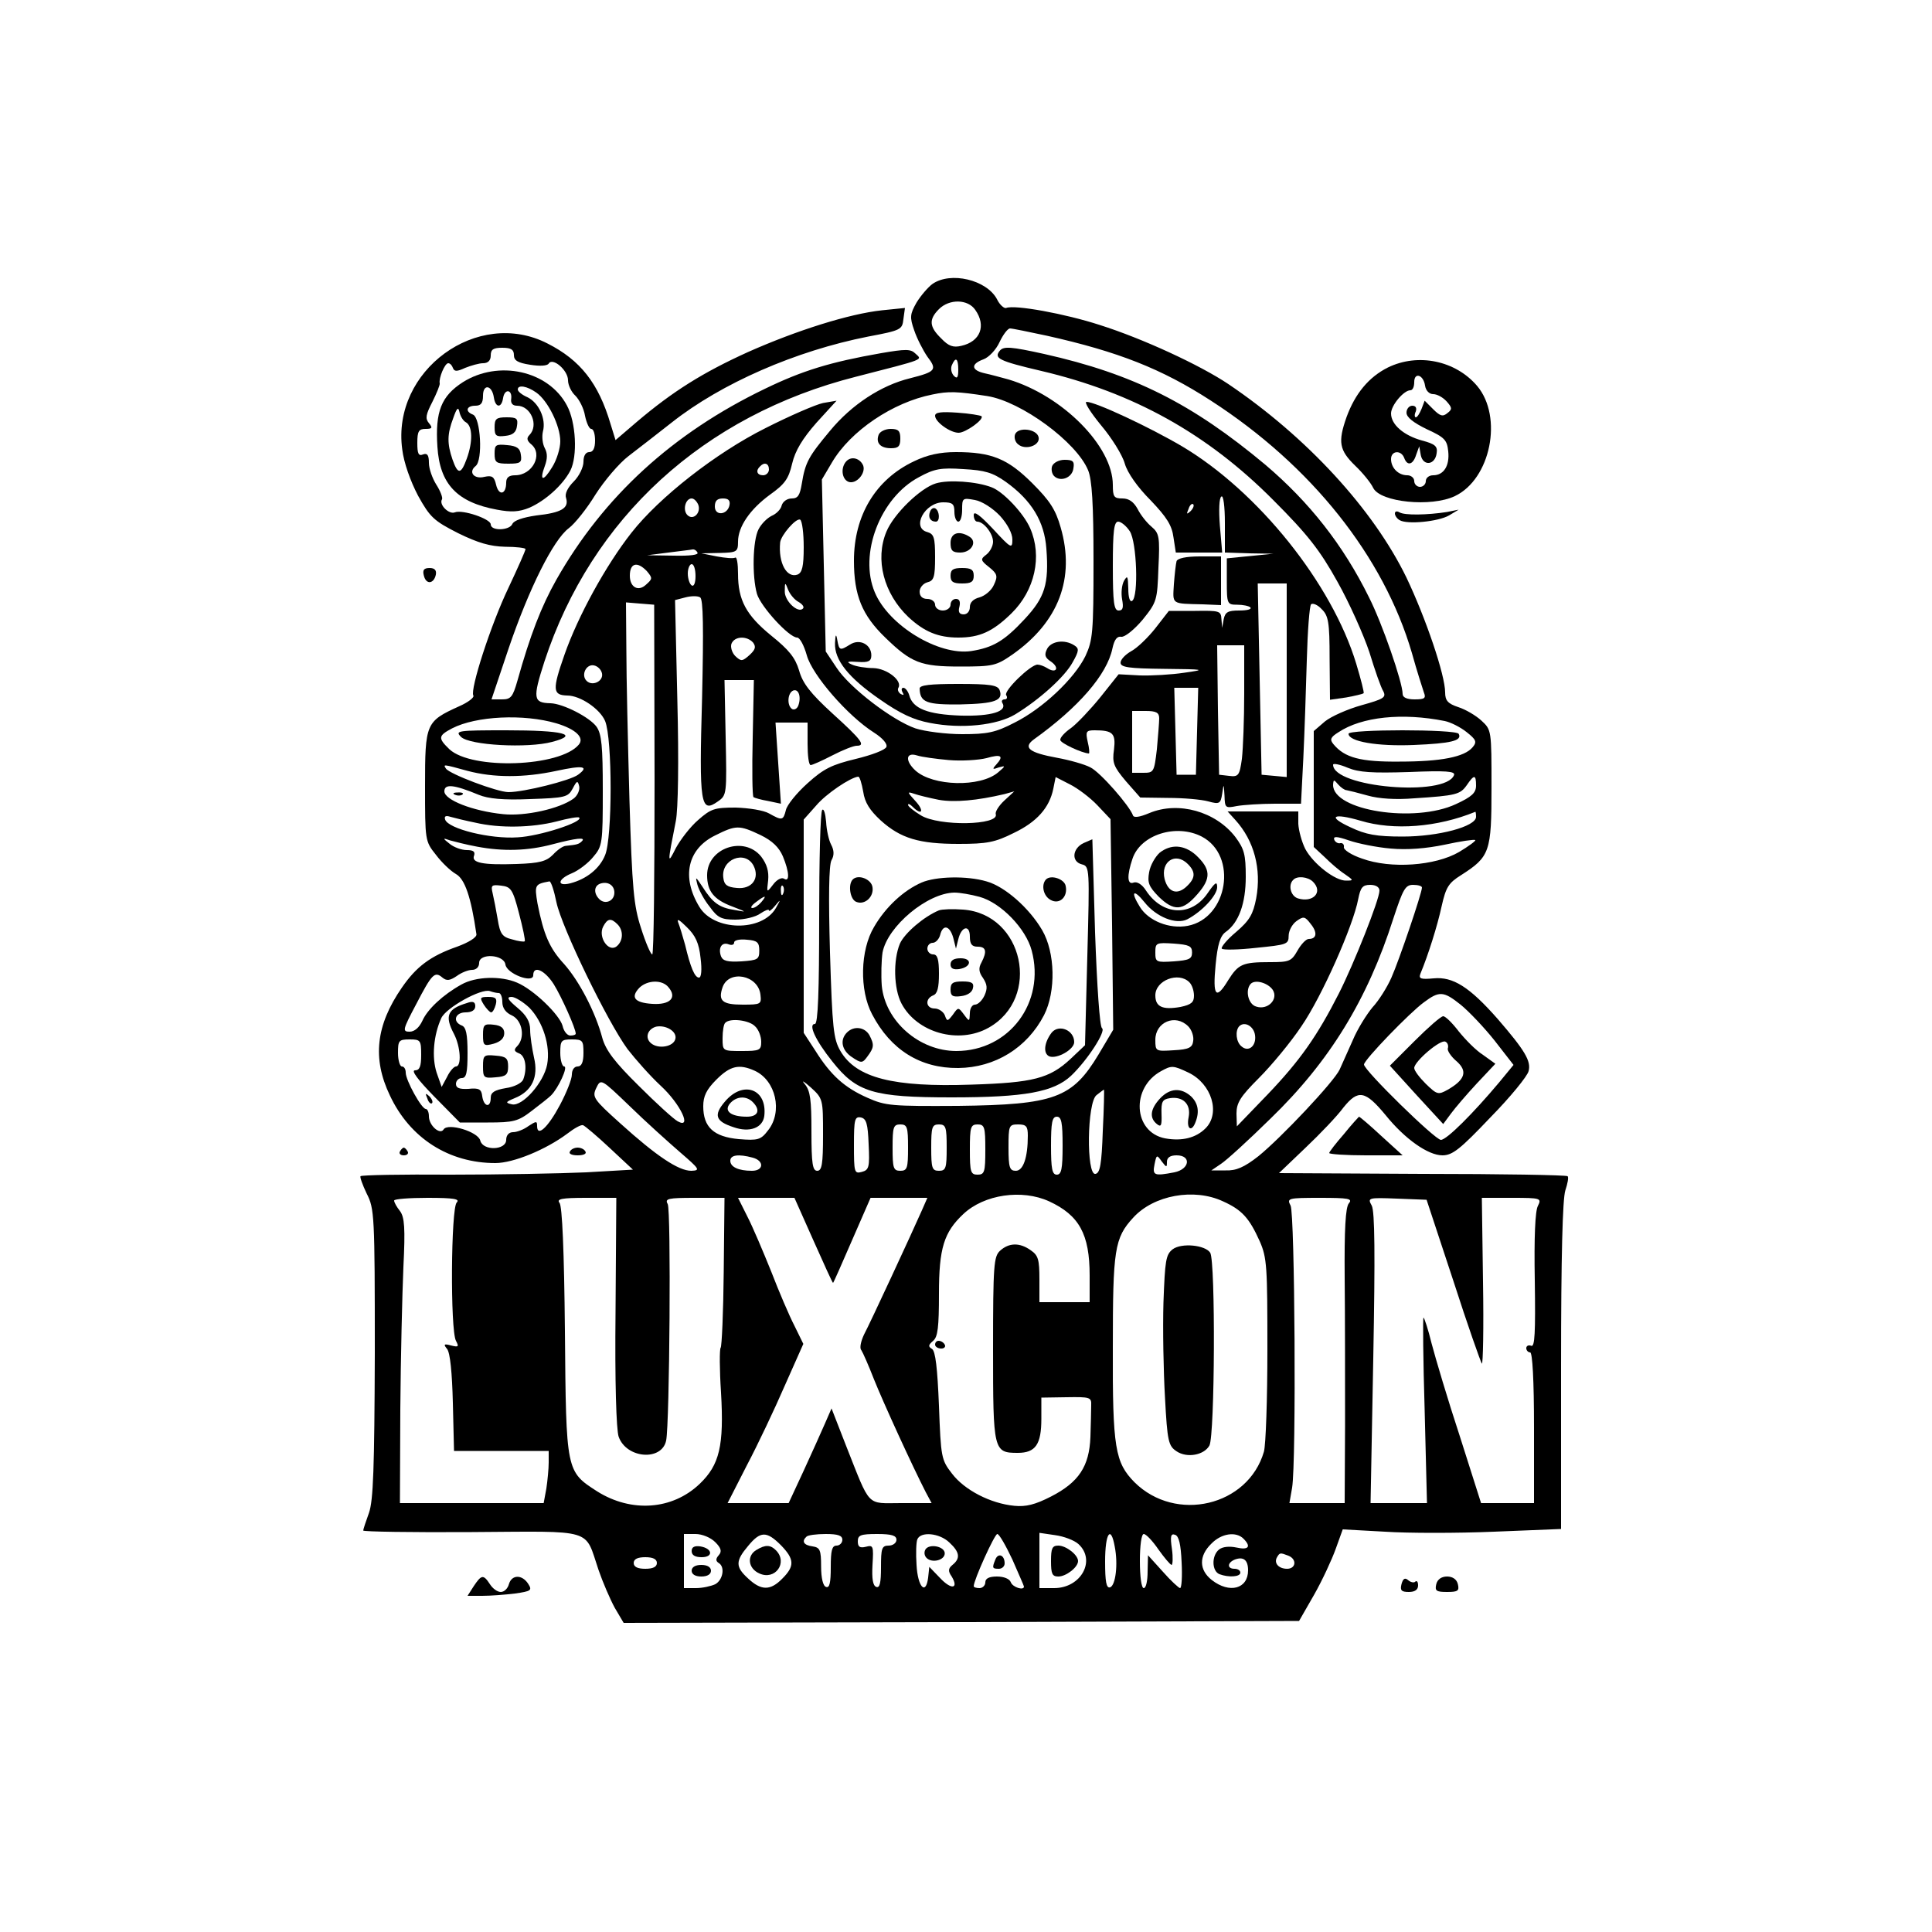 <?xml version="1.0" standalone="no"?>
<!DOCTYPE svg PUBLIC "-//W3C//DTD SVG 20010904//EN"
 "http://www.w3.org/TR/2001/REC-SVG-20010904/DTD/svg10.dtd">
<svg version="1.0" xmlns="http://www.w3.org/2000/svg"
 width="500pt" height="500pt" viewBox="0 0 500 500"
 preserveAspectRatio="xMidYMid meet">

<g transform="translate(0,500) scale(0.1,-0.1)"
fill="#000000" stroke="none">
<path d="M2413 4265 c-11 -8 -30 -30 -41 -48 -17 -30 -18 -38 -6 -72 7 -21 23
-52 34 -68 26 -34 22 -39 -45 -56 -74 -18 -151 -68 -207 -136 -55 -66 -64 -81
-73 -137 -5 -30 -10 -38 -26 -38 -12 0 -23 -8 -26 -18 -2 -10 -14 -22 -26 -27
-12 -6 -27 -21 -34 -35 -15 -29 -17 -121 -4 -167 10 -33 83 -113 104 -113 7 0
18 -21 25 -46 14 -51 106 -157 174 -200 22 -14 35 -29 32 -37 -3 -8 -38 -21
-79 -31 -62 -15 -83 -25 -125 -63 -28 -25 -53 -56 -56 -69 -7 -28 -10 -28 -44
-9 -14 8 -52 14 -86 15 -55 0 -64 -3 -97 -32 -21 -18 -46 -51 -58 -73 -22 -44
-22 -41 0 70 6 30 8 153 4 311 l-6 261 27 7 c15 4 32 4 38 0 8 -5 9 -79 5
-259 -8 -278 -4 -301 41 -269 23 16 23 19 20 165 l-3 149 38 0 38 0 -3 -149
c-2 -82 -1 -151 2 -154 3 -2 20 -7 38 -10 l33 -7 -7 105 -7 105 42 0 41 0 0
-55 c0 -30 3 -55 8 -55 4 0 29 11 56 25 27 14 55 25 63 25 24 0 13 15 -62 83
-58 53 -78 79 -87 112 -10 33 -26 53 -72 90 -65 53 -86 92 -86 160 0 26 -3 44
-7 42 -5 -3 -26 -1 -48 3 l-40 8 48 1 c44 1 47 3 47 29 0 39 31 84 83 122 38
27 48 41 57 80 8 34 27 65 63 106 l52 57 -35 -6 c-19 -4 -86 -33 -149 -65
-128 -64 -275 -179 -347 -271 -66 -84 -138 -215 -173 -315 -32 -91 -31 -105 7
-106 34 0 85 -35 98 -66 19 -46 19 -302 0 -347 -14 -35 -48 -62 -90 -73 -36
-9 -33 11 4 26 17 7 42 26 55 42 24 28 25 35 25 172 0 115 -3 146 -16 165 -18
25 -87 60 -119 61 -45 1 -47 12 -16 108 122 372 412 637 806 737 183 47 172
43 154 60 -12 12 -25 12 -89 1 -131 -23 -203 -45 -300 -92 -239 -115 -418
-279 -540 -494 -39 -69 -68 -144 -101 -262 -12 -42 -17 -48 -40 -48 l-27 0 44
131 c53 156 116 282 156 312 16 12 47 51 69 87 23 36 61 81 86 100 25 19 75
58 112 87 128 101 320 185 508 222 85 16 88 18 91 45 l4 29 -59 -6 c-85 -9
-221 -52 -347 -108 -117 -53 -195 -102 -287 -180 l-56 -48 -13 42 c-31 105
-78 165 -163 208 -181 93 -404 -70 -376 -274 4 -34 21 -82 41 -120 31 -56 41
-65 104 -97 51 -25 82 -34 121 -35 29 0 53 -3 53 -6 0 -4 -20 -49 -44 -100
-46 -96 -100 -264 -91 -279 3 -5 -14 -18 -37 -28 -86 -39 -88 -44 -88 -206 0
-141 0 -143 28 -178 15 -20 38 -42 52 -50 23 -13 39 -59 53 -156 1 -8 -20 -21
-50 -32 -69 -24 -106 -52 -143 -106 -67 -97 -77 -183 -31 -279 52 -111 153
-175 273 -175 47 0 131 35 186 76 18 14 36 24 41 22 5 -2 36 -28 69 -59 l60
-56 -121 -7 c-67 -3 -225 -6 -351 -6 -126 1 -231 -1 -233 -4 -2 -2 5 -22 16
-45 20 -39 21 -55 21 -413 -1 -299 -4 -381 -15 -413 -8 -22 -15 -43 -15 -46 0
-3 126 -5 281 -4 321 2 291 11 328 -98 11 -32 30 -76 42 -98 l23 -39 874 2
874 3 39 68 c21 37 46 91 56 119 l18 50 109 -6 c60 -4 188 -4 283 0 l173 7 0
422 c0 285 4 432 11 454 6 18 9 34 6 37 -3 3 -172 6 -376 6 l-371 2 68 65 c38
36 83 83 99 105 38 47 56 44 109 -20 50 -62 110 -104 147 -104 26 0 46 16 124
98 52 53 96 107 99 120 7 26 -10 54 -80 135 -73 83 -116 110 -166 105 -33 -3
-39 -1 -34 12 20 48 44 124 55 175 11 49 18 60 50 80 75 48 79 60 79 227 0
148 0 149 -26 173 -14 13 -41 29 -60 35 -27 9 -34 17 -34 38 0 45 -50 192
-100 297 -86 177 -258 364 -461 501 -73 49 -222 118 -333 153 -89 29 -220 53
-242 44 -5 -2 -17 8 -24 23 -27 50 -120 72 -167 39z m111 -67 c29 -41 13 -82
-36 -93 -21 -5 -33 -1 -52 19 -31 30 -33 49 -6 76 27 27 75 26 94 -2z m186
-67 c183 -41 296 -85 424 -168 260 -168 447 -403 520 -653 13 -47 28 -93 31
-102 6 -15 2 -18 -24 -18 -20 0 -31 5 -31 14 0 30 -53 183 -87 250 -67 136
-155 247 -268 343 -189 158 -341 235 -573 287 -86 19 -104 20 -114 9 -17 -20
-4 -27 107 -53 238 -56 429 -162 600 -334 89 -89 121 -130 166 -211 31 -55 68
-138 83 -183 14 -46 30 -92 36 -101 8 -16 1 -20 -56 -36 -36 -10 -79 -29 -95
-42 l-29 -25 0 -150 0 -150 28 -26 c15 -15 38 -35 52 -44 23 -16 24 -17 4 -17
-28 -1 -85 43 -106 82 -9 18 -17 47 -18 65 l0 32 -92 0 -91 0 20 -22 c49 -54
68 -127 54 -203 -8 -41 -17 -57 -52 -87 -24 -20 -40 -40 -37 -43 3 -4 44 -3
89 2 79 8 84 9 84 31 0 13 9 30 20 38 18 13 22 13 37 -7 18 -22 16 -39 -5 -39
-7 0 -20 -14 -29 -30 -16 -28 -21 -30 -72 -30 -70 0 -81 -5 -107 -46 -32 -53
-41 -43 -33 39 5 53 12 75 26 85 34 24 52 74 52 143 0 58 -4 72 -27 103 -51
66 -147 93 -222 62 -26 -11 -41 -13 -43 -6 -9 25 -84 111 -110 124 -15 8 -54
19 -87 25 -71 13 -88 26 -60 47 116 83 190 168 204 236 5 23 12 32 23 30 9 -1
33 18 55 44 37 46 38 50 41 135 4 80 2 89 -18 106 -12 10 -28 30 -36 46 -10
18 -22 27 -39 27 -22 0 -25 4 -25 35 0 100 -130 231 -270 273 -19 5 -47 13
-62 16 -35 8 -36 24 -3 36 14 5 33 25 42 45 9 19 21 35 27 35 6 0 49 -9 96
-19z m-1380 -50 c0 -14 10 -20 42 -25 25 -4 44 -3 48 3 10 17 50 -17 50 -43 0
-13 9 -31 19 -40 10 -10 22 -33 25 -52 4 -19 11 -34 16 -34 6 0 10 -13 10 -30
0 -20 -5 -30 -15 -30 -9 0 -15 -9 -15 -25 0 -14 -11 -37 -25 -51 -16 -16 -24
-32 -20 -43 8 -26 -12 -38 -77 -45 -35 -5 -58 -13 -62 -22 -7 -17 -56 -19 -56
-1 0 14 -73 39 -93 31 -15 -6 -42 20 -33 34 2 4 -4 21 -15 38 -10 16 -19 41
-19 56 0 20 -4 26 -15 22 -12 -5 -15 2 -15 30 0 30 4 36 21 36 18 0 19 3 9 15
-10 12 -8 22 9 55 11 22 20 44 19 48 -3 13 13 52 22 52 5 0 10 -6 12 -12 4
-10 10 -10 32 0 15 6 36 12 46 12 13 0 20 7 20 20 0 16 7 20 30 20 23 0 30 -5
30 -19z m1150 -38 c0 -20 -3 -24 -11 -16 -7 7 -9 19 -6 27 10 24 17 19 17 -11z
m75 -68 c88 -14 231 -119 261 -192 10 -24 14 -87 14 -235 0 -185 -2 -205 -21
-246 -29 -59 -111 -136 -183 -172 -50 -26 -71 -30 -136 -30 -42 0 -96 7 -121
15 -60 21 -170 105 -204 157 l-28 42 -5 223 -5 222 26 44 c48 82 158 156 260
176 42 9 64 8 142 -4z m-565 -190 c0 -8 -7 -15 -15 -15 -16 0 -20 12 -8 23 11
12 23 8 23 -8z m-183 -91 c8 -21 -13 -42 -28 -27 -13 13 -5 43 11 43 6 0 13
-7 17 -16z m81 -1 c-5 -26 -38 -29 -38 -4 0 15 6 21 21 21 14 0 19 -5 17 -17z
m192 -109 c0 -50 -4 -66 -16 -71 -28 -10 -50 30 -45 83 2 19 42 65 52 59 5 -4
9 -35 9 -71z m844 41 c18 -28 23 -169 6 -180 -6 -4 -10 9 -10 32 -1 32 -2 35
-11 20 -6 -11 -8 -32 -5 -48 4 -22 2 -29 -9 -29 -12 0 -15 20 -15 115 0 91 3
115 14 115 7 0 21 -11 30 -25z m-1119 -55 c4 -6 -19 -9 -62 -8 l-68 1 55 7
c30 4 58 7 62 8 4 1 10 -2 13 -8z m-131 -48 c15 -18 15 -20 -2 -35 -20 -19
-42 -7 -42 23 0 33 19 38 44 12z m126 -13 c0 -17 -4 -28 -10 -24 -5 3 -10 17
-10 31 0 13 5 24 10 24 6 0 10 -14 10 -31z m267 -67 c10 -6 15 -13 11 -17 -13
-13 -48 20 -47 45 0 24 1 24 9 3 5 -12 17 -26 27 -31z m-373 -459 c0 -249 -2
-453 -6 -453 -4 0 -17 30 -29 68 -19 58 -23 101 -30 332 -4 146 -8 320 -8 388
l-1 123 36 -3 37 -3 1 -452z m255 354 c8 -11 6 -18 -9 -32 -19 -17 -22 -17
-37 -3 -9 9 -13 24 -10 32 8 20 40 21 56 3z m-391 -80 c4 -20 -25 -34 -40 -19
-15 15 -1 44 19 40 10 -2 19 -11 21 -21z m508 -83 c-3 -8 -10 -12 -16 -9 -14
9 -12 42 3 48 14 5 21 -17 13 -39z m-626 -46 c50 -15 73 -37 58 -55 -48 -58
-277 -66 -335 -12 -30 29 -29 35 7 54 62 32 185 38 270 13z m2299 6 c15 -3 41
-16 57 -29 24 -19 27 -25 15 -39 -21 -25 -81 -37 -189 -37 -101 -1 -142 10
-171 45 -10 12 -8 18 13 31 60 40 165 51 275 29z m-1284 -101 c34 -3 78 0 98
5 38 11 46 6 25 -17 -11 -12 -9 -13 7 -7 18 5 18 4 -2 -13 -46 -39 -169 -36
-214 5 -27 25 -25 48 4 39 12 -4 49 -9 82 -12z m1192 -31 c95 4 120 2 116 -8
-22 -57 -313 -32 -313 27 0 4 17 1 38 -8 29 -12 63 -14 159 -11z m-2437 3 c68
-18 146 -18 230 0 69 15 86 12 56 -10 -20 -15 -140 -45 -180 -45 -29 0 -153
47 -162 61 -7 11 -9 12 56 -6z m1024 -54 c4 -28 17 -48 45 -74 52 -47 100 -61
202 -61 73 0 94 4 142 28 61 29 93 66 103 115 l6 30 37 -19 c20 -10 52 -34 71
-54 l34 -36 4 -273 3 -272 -38 -64 c-68 -113 -114 -130 -363 -133 -172 -1
-188 0 -235 21 -59 26 -95 58 -135 122 l-30 46 0 276 0 276 32 36 c26 31 89
73 109 75 4 0 9 -17 13 -39z m1586 16 c0 -19 -11 -29 -52 -48 -107 -50 -319
-17 -318 50 1 14 2 14 13 1 7 -8 17 -15 22 -15 6 -1 30 -7 55 -14 28 -8 72
-11 120 -7 109 7 119 10 136 34 19 28 24 28 24 -1z m-2336 -34 c-36 -26 -125
-46 -182 -40 -79 8 -152 37 -152 59 0 20 24 18 89 -9 24 -10 64 -14 132 -11
92 3 99 5 111 27 11 21 13 22 17 6 2 -10 -5 -25 -15 -32z m946 -3 c40 -7 98
-2 170 15 l25 7 -26 -24 c-14 -13 -24 -29 -22 -35 10 -29 -147 -32 -194 -3
-18 11 -33 23 -33 27 0 4 5 2 12 -5 24 -24 31 -11 7 15 -21 23 -22 25 -4 19
11 -4 40 -11 65 -16z m1390 -44 c0 -25 -97 -51 -190 -51 -68 0 -95 5 -135 24
-61 28 -46 38 26 17 86 -26 199 -17 297 23 1 1 2 -5 2 -13z m-2590 -15 c64
-15 147 -13 210 3 30 8 57 13 59 10 11 -11 -102 -48 -159 -51 -71 -5 -180 22
-188 46 -3 9 2 11 14 7 11 -3 39 -10 64 -15z m738 -32 c31 -15 48 -32 58 -55
17 -41 18 -68 3 -58 -7 4 -19 -3 -28 -15 -17 -22 -17 -22 -13 11 2 23 -3 41
-18 61 -44 55 -140 23 -140 -48 0 -41 17 -63 65 -81 39 -15 39 -15 6 -9 -40 6
-57 19 -83 60 -18 27 -19 28 -13 5 4 -14 18 -40 32 -57 20 -28 30 -33 66 -33
24 0 53 7 65 16 12 8 22 12 22 8 0 -4 7 1 16 12 15 18 15 17 2 -6 -36 -62
-160 -60 -198 3 -47 77 -31 150 41 185 54 27 62 27 117 1z m1142 -4 c94 -49
68 -211 -36 -231 -48 -9 -102 13 -124 49 -25 40 -17 48 12 12 30 -38 82 -59
111 -44 38 20 77 62 77 83 0 16 -5 13 -25 -16 -42 -61 -116 -58 -159 7 -10 16
-23 24 -32 21 -17 -7 -18 18 -3 62 21 62 113 91 179 57z m489 -31 c43 -4 92 0
140 10 41 9 76 14 79 12 2 -2 -17 -16 -42 -31 -62 -36 -177 -44 -251 -17 -27
9 -49 23 -47 30 1 6 -3 11 -9 10 -6 -2 -14 3 -16 9 -3 9 6 9 38 -2 23 -8 72
-18 108 -21z m-2365 5 c69 -13 132 -11 196 6 61 16 87 19 76 8 -8 -8 -13 -9
-41 -12 -8 0 -23 -11 -34 -23 -17 -17 -34 -22 -94 -24 -88 -3 -118 3 -110 22
3 10 -2 14 -19 14 -13 0 -33 7 -44 16 -19 15 -19 16 1 9 11 -3 42 -11 69 -16z
m716 -49 c17 -33 -4 -62 -43 -58 -25 2 -33 8 -35 26 -7 48 56 73 78 32z m1448
-42 c27 -27 0 -55 -39 -43 -19 6 -26 35 -12 48 10 11 38 8 51 -5z m-1958 -53
c14 -66 132 -309 184 -380 21 -27 59 -70 86 -95 51 -47 82 -113 44 -92 -11 6
-56 47 -101 92 -63 62 -85 92 -94 123 -18 68 -60 148 -99 192 -38 41 -53 76
-69 157 -8 48 -7 50 31 57 4 0 12 -24 18 -54z m150 25 c0 -22 -24 -32 -39 -17
-15 15 -14 34 2 40 20 7 37 -4 37 -23z m-247 -53 c10 -38 17 -71 15 -73 -2 -2
-17 0 -33 5 -25 6 -31 14 -37 52 -4 24 -10 54 -13 67 -5 21 -3 23 22 20 25 -3
30 -9 46 -71z m684 51 c-3 -8 -6 -5 -6 6 -1 11 2 17 5 13 3 -3 4 -12 1 -19z
m1543 7 c0 -23 -66 -189 -105 -266 -56 -110 -100 -173 -184 -261 l-80 -83 -1
33 c0 28 10 44 58 92 32 32 82 92 110 134 53 77 134 260 147 329 6 30 11 37
31 37 15 0 24 -6 24 -15z m110 8 c0 -14 -59 -188 -79 -233 -11 -25 -33 -60
-49 -77 -15 -18 -39 -56 -51 -85 -13 -29 -28 -63 -34 -76 -15 -32 -152 -177
-210 -224 -37 -29 -58 -38 -85 -37 l-37 0 25 17 c14 9 71 61 128 117 153 148
251 308 318 518 25 76 31 87 51 87 13 0 23 -3 23 -7z m-1710 -38 c-7 -8 -17
-15 -23 -15 -6 0 -2 7 9 15 25 19 30 19 14 0z m-157 -144 c4 -31 2 -51 -4 -51
-11 0 -22 26 -36 85 -6 22 -14 48 -18 58 -4 11 4 6 22 -12 23 -22 32 -42 36
-80z m-215 87 c16 -16 15 -43 -2 -57 -21 -17 -49 24 -35 51 11 21 20 23 37 6z
m367 -68 c0 -23 -4 -25 -46 -28 -36 -2 -48 1 -53 13 -8 22 2 38 20 31 8 -3 14
-1 14 5 0 6 15 9 33 7 27 -2 32 -7 32 -28z m1120 -5 c0 -17 -8 -20 -47 -23
-46 -3 -48 -2 -48 23 0 25 2 26 48 23 39 -3 47 -6 47 -23z m-1777 -31 c3 -24
72 -50 72 -28 0 27 30 13 53 -23 21 -34 57 -115 57 -128 0 -3 -6 -5 -14 -5 -8
0 -17 11 -20 25 -8 29 -75 94 -118 112 -42 18 -107 16 -144 -5 -47 -26 -88
-64 -101 -94 -8 -17 -20 -28 -33 -28 -19 0 -18 5 17 71 41 79 48 86 68 69 11
-9 19 -8 37 4 12 9 30 16 40 16 10 0 18 7 18 18 0 26 64 22 68 -4z m660 -78
c3 -25 1 -26 -46 -26 -53 0 -64 10 -52 45 16 46 92 32 98 -19z m1110 32 c7 -7
12 -22 12 -35 0 -17 -7 -23 -35 -29 -46 -8 -65 0 -65 30 0 39 60 62 88 34z
m-1348 -13 c23 -27 4 -46 -42 -43 -46 3 -57 17 -33 42 21 20 59 21 75 1z
m1564 -7 c15 -24 -13 -53 -43 -43 -21 6 -29 43 -14 59 12 12 45 2 57 -16z
m-2003 -8 c5 0 9 -11 9 -23 0 -16 9 -28 25 -35 27 -13 35 -58 13 -80 -9 -9 -7
-13 5 -18 17 -6 22 -39 11 -68 -4 -9 -23 -19 -45 -22 -29 -5 -39 -11 -39 -25
0 -27 -18 -24 -22 4 -2 18 -8 22 -36 19 -23 -1 -32 2 -32 13 0 8 7 15 15 15
12 0 15 14 15 65 0 49 -4 67 -15 71 -25 10 -17 34 10 34 16 0 25 6 25 16 0 11
-6 14 -22 8 -50 -15 -58 -33 -33 -80 17 -33 20 -84 5 -84 -5 0 -16 -12 -23
-27 l-14 -26 -13 37 c-13 40 -8 97 12 141 12 27 104 78 126 70 8 -3 18 -5 23
-5z m2489 -30 c21 -17 61 -59 88 -93 l49 -63 -37 -45 c-68 -81 -136 -149 -151
-149 -15 0 -199 180 -199 195 0 12 119 135 155 161 40 30 51 29 95 -6z m-2410
-8 c35 -36 55 -98 46 -147 -9 -47 -64 -109 -91 -103 -18 4 -17 6 7 16 45 18
62 55 50 105 -5 23 -10 55 -10 72 0 21 -10 38 -33 57 -25 21 -29 28 -15 28 9
0 30 -13 46 -28z m584 -48 c9 -8 16 -26 16 -40 0 -22 -4 -24 -50 -24 -50 0
-50 0 -50 33 0 19 3 37 7 40 12 13 62 7 77 -9z m1121 0 c9 -9 15 -26 13 -38
-2 -17 -11 -22 -50 -24 -47 -3 -48 -3 -48 27 0 46 52 68 85 35z m-1327 -32
c-4 -21 -44 -28 -63 -12 -17 14 -9 37 13 43 25 5 54 -12 50 -31z m1500 9 c4
-28 -17 -45 -35 -29 -14 11 -17 40 -6 52 14 14 38 0 41 -23z m-2158 -51 c0
-30 -4 -40 -16 -40 -11 0 8 -25 49 -67 l67 -68 73 0 c66 0 78 3 113 30 21 16
44 34 50 40 19 19 45 75 34 75 -5 0 -10 16 -10 35 0 32 2 35 30 35 28 0 30 -3
30 -35 0 -24 -5 -35 -15 -35 -9 0 -15 -9 -15 -21 0 -12 -14 -47 -31 -79 -31
-58 -59 -84 -59 -54 0 13 -2 13 -22 0 -12 -9 -30 -16 -40 -16 -11 0 -18 -8
-18 -20 0 -27 -60 -29 -67 -2 -5 23 -84 47 -95 29 -9 -15 -38 10 -38 34 0 11
-4 19 -8 19 -11 0 -52 74 -52 94 0 9 -4 16 -10 16 -5 0 -10 16 -10 35 0 32 2
35 30 35 28 0 30 -2 30 -40z m863 -41 c55 -25 73 -106 35 -154 -19 -25 -26
-27 -76 -23 -65 6 -92 31 -92 85 0 26 8 43 34 69 36 36 59 41 99 23z m1123 -5
c60 -29 83 -105 44 -144 -25 -25 -61 -34 -105 -26 -82 16 -89 131 -10 174 27
15 31 15 71 -4z m-1316 -206 c51 -44 53 -47 29 -48 -33 0 -90 38 -184 123 -69
62 -73 68 -62 91 12 25 12 25 87 -47 41 -40 100 -93 130 -119z m370 45 c0 -76
-3 -93 -15 -93 -12 0 -15 18 -15 102 0 82 -3 105 -17 122 -10 12 -3 8 15 -8
32 -29 32 -31 32 -123z m724 10 c-3 -86 -7 -109 -19 -111 -24 -5 -22 186 3
204 9 7 18 14 19 14 1 0 0 -48 -3 -107z m-606 -34 c3 -60 1 -67 -18 -72 -19
-5 -20 -1 -20 70 0 66 2 74 18 71 14 -3 18 -16 20 -69z m502 -4 c0 -60 -3 -75
-15 -75 -12 0 -15 15 -15 75 0 60 3 75 15 75 12 0 15 -15 15 -75z m-400 -5 c0
-53 -2 -60 -20 -60 -18 0 -20 7 -20 60 0 53 2 60 20 60 18 0 20 -7 20 -60z
m100 0 c0 -53 -2 -60 -20 -60 -18 0 -20 7 -20 60 0 53 2 60 20 60 18 0 20 -7
20 -60z m100 -5 c0 -58 -2 -65 -20 -65 -18 0 -20 7 -20 65 0 58 2 65 20 65 18
0 20 -7 20 -65z m110 36 c0 -57 -12 -91 -31 -91 -16 0 -19 8 -19 60 0 57 1 60
25 60 21 0 25 -5 25 -29z m-712 -57 c30 -8 29 -34 -2 -34 -35 0 -56 10 -56 26
0 15 21 18 58 8z m1072 -11 c0 11 8 17 25 17 39 0 34 -36 -6 -44 -52 -10 -57
-8 -51 21 5 25 6 25 18 8 13 -17 14 -17 14 -2z m-305 -102 c78 -36 105 -85
105 -192 l0 -69 -65 0 -65 0 0 59 c0 51 -3 62 -22 75 -29 21 -57 20 -80 -1
-16 -15 -18 -36 -18 -254 0 -264 1 -269 64 -269 46 0 61 22 61 88 l0 55 65 1
c61 1 65 0 64 -21 0 -13 -1 -49 -2 -82 -3 -76 -30 -117 -102 -154 -41 -21 -65
-27 -95 -24 -62 6 -129 41 -161 83 -28 36 -29 42 -34 176 -4 98 -9 141 -18
147 -10 6 -10 10 3 21 12 10 15 35 15 122 0 118 13 159 63 206 54 51 152 65
222 33z m450 0 c49 -22 68 -43 95 -103 19 -43 20 -66 20 -280 0 -128 -4 -247
-9 -265 -41 -141 -228 -185 -335 -79 -50 51 -57 88 -56 350 0 252 4 282 53
335 53 58 157 77 232 42z m-1983 -3 c-15 -15 -17 -330 -2 -358 8 -15 7 -17
-13 -12 -18 5 -20 3 -10 -9 8 -10 13 -61 15 -140 l3 -124 123 0 122 0 0 -30
c0 -16 -3 -47 -6 -67 l-7 -38 -186 0 -186 0 1 243 c1 133 5 299 8 368 5 101 3
129 -9 145 -8 10 -15 22 -15 27 0 4 39 7 87 7 68 0 84 -3 75 -12z m411 -282
c-2 -183 2 -306 8 -324 20 -57 112 -64 123 -10 9 44 13 597 4 612 -8 14 1 16
69 16 l78 0 -2 -191 c-1 -105 -5 -194 -8 -197 -3 -3 -3 -56 1 -116 8 -138 -4
-187 -55 -236 -71 -68 -177 -75 -265 -20 -81 52 -81 51 -84 415 -2 207 -7 324
-14 332 -8 10 5 13 68 13 l79 0 -2 -294z m512 184 c27 -60 49 -110 51 -110 1
0 23 50 49 110 l48 110 73 0 74 0 -14 -32 c-26 -59 -134 -292 -150 -322 -8
-17 -12 -35 -7 -40 4 -6 19 -40 33 -76 24 -60 100 -226 134 -292 l15 -28 -79
0 c-91 0 -78 -14 -143 150 l-37 95 -17 -39 c-9 -21 -34 -76 -55 -122 l-39 -84
-79 0 -79 0 50 98 c28 53 72 146 98 206 l48 108 -23 47 c-13 25 -40 88 -60
140 -21 52 -48 116 -62 143 l-24 48 73 0 73 0 49 -110z m1386 96 c-9 -10 -12
-69 -11 -193 1 -98 1 -269 1 -380 l-1 -203 -71 0 -72 0 7 40 c11 69 7 709 -4
730 -10 19 -7 20 76 20 74 0 85 -2 75 -14z m270 -200 c37 -115 71 -211 74
-215 3 -3 5 92 3 212 l-3 217 78 0 c75 0 77 -1 67 -21 -7 -13 -10 -81 -8 -193
2 -136 0 -172 -9 -169 -7 3 -13 0 -13 -6 0 -6 5 -11 10 -11 6 0 10 -72 10
-195 l0 -195 -69 0 -68 0 -55 173 c-31 94 -63 202 -73 240 -9 37 -19 67 -21
67 -2 0 -1 -108 3 -240 l6 -240 -73 0 -73 0 7 374 c5 271 4 381 -4 396 -11 20
-10 21 65 18 l77 -3 69 -209z m-1910 -677 c15 -15 18 -24 9 -34 -8 -9 -8 -15
0 -20 17 -10 11 -44 -9 -55 -11 -5 -33 -10 -50 -10 l-31 0 0 70 0 70 30 0 c17
0 39 -9 51 -21z m170 -8 c35 -36 36 -54 4 -86 -31 -32 -55 -32 -89 0 -33 30
-33 45 0 84 32 39 48 39 85 2z m159 14 c0 -8 -7 -15 -15 -15 -12 0 -15 -13
-15 -56 0 -40 -3 -54 -12 -51 -8 2 -13 23 -13 53 0 43 -3 49 -22 52 -23 3 -29
13 -16 25 3 4 26 7 50 7 32 0 43 -4 43 -15z m140 0 c0 -8 -9 -15 -20 -15 -18
0 -20 -7 -20 -56 0 -40 -3 -54 -12 -51 -9 3 -12 21 -10 57 3 49 2 52 -17 47
-16 -4 -21 0 -21 14 0 16 7 19 50 19 38 0 50 -4 50 -15z m137 -7 c27 -25 29
-41 8 -58 -11 -9 -12 -16 -2 -30 19 -32 -1 -35 -30 -4 l-28 29 -3 -28 c-6 -47
-27 -24 -30 33 -2 29 -1 59 2 66 8 21 57 17 83 -8z m163 -44 c16 -37 30 -68
30 -70 0 -11 -29 -2 -34 11 -3 9 -18 15 -36 15 -20 0 -30 -5 -30 -15 0 -8 -7
-15 -15 -15 -8 0 -15 2 -15 5 0 16 54 135 61 135 5 0 22 -30 39 -66z m171 40
c46 -42 7 -114 -63 -114 l-38 0 0 71 0 72 41 -6 c22 -3 49 -13 60 -23z m94 -7
c9 -46 2 -100 -12 -105 -10 -3 -13 15 -13 67 0 74 15 95 25 38z m113 -7 c15
-21 30 -39 34 -40 3 0 4 19 1 41 -5 33 -3 41 8 37 10 -3 15 -25 17 -71 2 -37
0 -67 -4 -67 -3 0 -24 19 -45 43 l-38 42 -1 -42 c0 -24 -4 -43 -10 -43 -6 0
-10 30 -10 70 0 40 4 70 10 70 6 0 23 -18 38 -40z m220 28 c21 -21 13 -30 -18
-23 -19 4 -36 2 -45 -5 -20 -16 -19 -56 1 -64 24 -9 54 -7 54 4 0 6 -7 10 -15
10 -20 0 -19 16 1 24 22 8 34 -1 34 -28 0 -48 -48 -61 -94 -25 -33 26 -34 62
-1 94 26 27 64 32 83 13z m116 -44 c23 -9 20 -34 -3 -34 -22 0 -35 15 -26 30
7 12 8 12 29 4z m-1634 -19 c0 -10 -10 -15 -30 -15 -20 0 -30 5 -30 15 0 10
10 15 30 15 20 0 30 -5 30 -15z"/>
<path d="M2849 3900 c28 -33 56 -78 62 -100 7 -24 33 -61 67 -95 42 -44 55
-65 59 -96 l6 -39 60 0 60 0 -6 70 c-3 39 -2 72 4 75 5 4 9 -25 9 -69 l0 -76
63 -2 62 -1 -60 -6 -60 -6 0 -60 c0 -58 1 -60 27 -60 14 0 30 -3 34 -7 4 -5
-9 -8 -29 -8 -29 0 -36 -4 -40 -22 l-4 -23 -2 23 c-1 21 -5 22 -68 21 l-68 0
-35 -45 c-19 -24 -47 -51 -62 -59 -16 -9 -28 -22 -28 -30 0 -12 21 -15 113
-16 106 -1 109 -2 52 -10 -33 -5 -85 -8 -115 -7 l-55 3 -47 -59 c-26 -32 -60
-68 -76 -80 -16 -11 -29 -25 -28 -31 0 -8 56 -34 74 -35 2 0 1 14 -3 30 -6 27
-4 30 18 30 47 0 55 -8 50 -50 -5 -34 -1 -44 31 -82 l37 -42 72 -1 c40 0 86
-4 104 -9 29 -8 32 -6 36 20 4 27 4 27 6 -5 1 -32 2 -33 32 -27 17 3 62 6 99
6 l67 0 6 118 c3 64 7 179 9 254 2 75 7 140 11 144 4 4 17 -1 27 -12 18 -17
21 -34 21 -128 l1 -107 42 6 c22 4 43 9 45 11 2 1 -7 36 -19 76 -63 208 -254
446 -451 563 -85 50 -224 115 -247 115 -7 0 10 -27 37 -60z m232 -223 c-10 -9
-11 -8 -5 6 3 10 9 15 12 12 3 -3 0 -11 -7 -18z m249 -438 l0 -250 -32 3 -33
3 -5 248 -5 247 38 0 37 0 0 -251z m-110 -33 c0 -68 -3 -144 -6 -170 -6 -43
-9 -47 -33 -44 l-26 3 -3 168 -2 167 35 0 35 0 0 -124z m-122 -98 l-3 -113
-25 0 -25 0 -3 113 -3 112 31 0 31 0 -3 -112z m-98 33 c0 -10 -3 -46 -6 -80
-7 -59 -8 -61 -35 -61 l-29 0 0 80 0 80 35 0 c27 0 35 -4 35 -19z"/>
<path d="M3045 3548 c-2 -7 -5 -34 -7 -60 -3 -53 -8 -50 75 -52 l47 -2 0 63 0
63 -55 0 c-36 0 -57 -5 -60 -12z"/>
<path d="M1198 4011 c-56 -36 -72 -76 -66 -167 6 -97 51 -144 154 -163 37 -7
57 -6 84 5 41 18 86 58 106 96 19 37 15 125 -9 169 -48 90 -177 118 -269 60z
m80 -39 c4 -28 20 -29 24 -2 4 25 24 22 21 -2 -2 -12 4 -18 15 -18 36 0 57
-51 32 -76 -8 -8 -6 -15 5 -24 31 -26 3 -80 -42 -80 -16 0 -23 -6 -23 -19 0
-31 -19 -35 -26 -6 -5 22 -11 25 -30 21 -27 -7 -43 12 -23 28 19 15 13 125 -7
133 -21 8 -17 23 6 23 15 0 20 7 20 26 0 31 23 28 28 -4z m110 12 c30 -21 62
-86 62 -126 0 -18 -9 -48 -21 -67 -23 -38 -34 -37 -19 3 7 19 7 33 0 46 -6 11
-8 30 -5 43 9 33 -11 75 -40 89 -14 6 -25 15 -25 20 0 13 24 9 48 -8z m-182
-77 c17 -10 18 -50 2 -94 -15 -41 -23 -42 -37 -2 -14 41 -14 65 2 107 9 26 13
30 16 16 2 -10 9 -23 17 -27z"/>
<path d="M1280 3894 c0 -22 4 -25 28 -22 19 2 28 9 30 26 3 19 -1 22 -27 22
-27 0 -31 -4 -31 -26z"/>
<path d="M1280 3826 c0 -23 4 -26 36 -26 31 0 35 3 32 23 -2 17 -11 23 -35 25
-30 3 -33 1 -33 -22z"/>
<path d="M2420 3924 c0 -16 39 -44 61 -44 18 0 67 35 59 43 -3 2 -31 7 -62 9
-43 3 -58 1 -58 -8z"/>
<path d="M2274 3875 c-8 -21 4 -35 32 -35 19 0 24 5 24 25 0 20 -5 25 -25 25
-14 0 -28 -7 -31 -15z"/>
<path d="M2627 3876 c-3 -8 0 -20 8 -26 19 -16 57 -3 53 18 -4 22 -53 28 -61
8z"/>
<path d="M2365 3806 c-99 -47 -155 -140 -155 -257 0 -90 21 -141 81 -199 68
-66 92 -75 194 -75 85 0 93 2 135 31 120 84 163 198 125 329 -13 46 -28 69
-73 114 -64 64 -106 81 -198 81 -41 0 -74 -7 -109 -24z m238 -53 c67 -48 100
-103 105 -173 7 -92 -4 -126 -56 -182 -53 -57 -82 -74 -139 -83 -84 -12 -213
66 -249 152 -42 99 14 245 114 298 40 22 57 25 115 21 56 -3 76 -9 110 -33z"/>
<path d="M2422 3749 c-40 -12 -109 -79 -128 -125 -30 -72 -7 -160 57 -221 41
-38 77 -53 129 -53 55 0 89 15 138 63 60 59 80 147 48 220 -17 39 -70 95 -100
106 -39 15 -111 20 -144 10z m166 -84 c19 -21 32 -45 32 -61 0 -25 -3 -24 -50
27 -34 36 -50 48 -50 36 0 -9 4 -17 9 -17 17 0 41 -31 41 -52 0 -11 -8 -26
-17 -33 -16 -12 -16 -15 7 -33 21 -17 23 -23 12 -46 -6 -14 -23 -28 -37 -32
-16 -4 -25 -13 -25 -25 0 -11 -7 -19 -16 -19 -11 0 -15 6 -11 20 3 13 0 20 -9
20 -8 0 -14 -7 -14 -15 0 -8 -9 -15 -20 -15 -11 0 -20 7 -20 15 0 8 -9 15 -20
15 -13 0 -20 7 -20 19 0 10 9 21 20 24 17 4 20 14 20 65 0 51 -3 60 -20 65
-42 11 -7 77 41 77 24 0 29 -4 29 -25 0 -14 5 -25 10 -25 6 0 10 14 10 31 0
30 1 31 33 25 18 -3 46 -21 65 -41z"/>
<path d="M2407 3676 c-6 -15 1 -26 15 -26 11 0 10 27 -1 34 -5 3 -11 0 -14 -8z"/>
<path d="M2460 3595 c0 -20 5 -25 25 -25 29 0 45 28 24 41 -27 17 -49 10 -49
-16z"/>
<path d="M2460 3510 c0 -16 7 -20 30 -20 23 0 30 4 30 20 0 16 -7 20 -30 20
-23 0 -30 -4 -30 -20z"/>
<path d="M2191 3807 c-16 -16 -13 -47 5 -54 20 -7 45 22 38 42 -8 19 -30 25
-43 12z"/>
<path d="M2723 3794 c-3 -8 -1 -20 5 -26 16 -16 47 -5 50 20 3 18 -1 22 -23
22 -14 0 -28 -7 -32 -16z"/>
<path d="M2161 3336 c-2 -44 35 -90 116 -146 53 -37 87 -53 130 -61 82 -16
173 -6 220 22 64 39 129 98 149 135 17 30 17 36 4 44 -25 16 -59 11 -70 -9 -8
-16 -6 -23 11 -34 22 -16 12 -31 -11 -16 -8 5 -19 9 -25 9 -18 0 -88 -68 -81
-79 4 -6 2 -11 -4 -11 -6 0 -9 -4 -6 -9 14 -22 -28 -35 -107 -33 -86 3 -125
18 -134 53 -3 10 -10 19 -15 19 -5 0 -6 -5 -2 -12 4 -7 3 -8 -5 -4 -6 4 -9 11
-6 16 11 18 -29 50 -65 51 -19 0 -44 4 -55 9 -16 7 -13 9 15 7 28 -2 35 2 35
17 0 28 -30 44 -55 28 -26 -16 -28 -16 -33 11 -3 18 -5 16 -6 -7z"/>
<path d="M2380 3218 c1 -36 18 -42 106 -41 89 2 111 10 101 37 -5 13 -25 16
-107 16 -73 0 -100 -3 -100 -12z"/>
<path d="M1193 3093 c22 -22 173 -30 236 -13 72 19 30 30 -119 30 -126 0 -133
-1 -117 -17z"/>
<path d="M3490 3101 c0 -20 74 -33 169 -29 96 4 126 11 116 29 -8 12 -285 12
-285 0z"/>
<path d="M2128 2904 c-5 -4 -8 -130 -8 -281 0 -187 -3 -273 -11 -273 -18 0 1
-42 45 -97 63 -80 106 -93 309 -93 190 0 264 14 309 56 43 41 91 116 80 123
-6 4 -13 109 -18 248 l-7 241 -23 -10 c-29 -14 -32 -48 -4 -55 20 -5 20 -11
14 -237 l-6 -231 -38 -36 c-54 -50 -96 -61 -256 -66 -202 -7 -298 17 -339 87
-18 31 -21 58 -27 255 -4 141 -3 227 4 239 7 12 7 25 -1 40 -6 11 -12 38 -13
59 -2 22 -6 35 -10 31z"/>
<path d="M2207 2724 c-13 -13 -7 -52 9 -58 22 -9 46 13 42 38 -3 21 -37 34
-51 20z"/>
<path d="M2385 2716 c-46 -20 -93 -63 -123 -115 -36 -60 -38 -164 -5 -226 48
-92 125 -140 223 -139 95 1 178 52 222 137 31 61 29 162 -5 220 -34 58 -97
113 -144 126 -51 15 -131 13 -168 -3z m150 -37 c55 -15 120 -82 135 -139 36
-134 -58 -260 -195 -260 -96 0 -184 77 -193 169 -2 27 -1 66 2 86 13 68 116
154 186 155 14 0 43 -5 65 -11z"/>
<path d="M2430 2644 c-39 -16 -89 -59 -101 -86 -18 -43 -16 -117 4 -155 40
-76 148 -106 225 -63 138 77 91 295 -66 306 -26 2 -54 1 -62 -2z m37 -71 l7
-28 6 24 c8 34 30 39 30 7 0 -19 5 -26 20 -26 22 0 25 -12 10 -41 -8 -14 -7
-25 4 -40 11 -17 12 -27 4 -45 -6 -13 -17 -24 -25 -24 -7 0 -13 -10 -13 -22
-1 -22 -1 -23 -15 -4 -15 20 -15 20 -29 0 -14 -18 -15 -18 -21 -1 -4 9 -16 17
-26 17 -23 0 -26 25 -4 34 11 4 15 20 15 56 0 38 -4 50 -15 50 -8 0 -15 7 -15
15 0 8 6 15 14 15 7 0 16 9 19 20 7 29 25 25 34 -7z"/>
<path d="M2460 2504 c0 -10 7 -14 22 -12 32 5 35 28 4 28 -17 0 -26 -5 -26
-16z"/>
<path d="M2460 2439 c0 -16 5 -20 27 -17 17 2 29 10 31 21 3 13 -3 17 -27 17
-25 0 -31 -4 -31 -21z"/>
<path d="M2707 2724 c-13 -14 -7 -43 12 -53 23 -13 45 8 39 36 -3 18 -38 30
-51 17z"/>
<path d="M2192 2328 c-19 -19 -14 -46 13 -64 24 -16 27 -16 40 2 17 23 18 30
5 55 -12 21 -40 25 -58 7z"/>
<path d="M2722 2328 c-20 -26 -23 -55 -6 -62 20 -7 64 18 64 37 0 31 -39 47
-58 25z"/>
<path d="M1178 2943 c7 -3 16 -2 19 1 4 3 -2 6 -13 5 -11 0 -14 -3 -6 -6z"/>
<path d="M3001 2793 c-11 -10 -24 -32 -27 -50 -5 -27 -1 -37 24 -63 40 -39 63
-38 101 6 36 41 35 65 -5 102 -30 26 -64 28 -93 5z m73 -29 c21 -21 20 -37 -4
-59 -24 -22 -47 -14 -56 20 -11 45 28 71 60 39z"/>
<path d="M1252 2400 c7 -11 16 -20 19 -20 4 0 9 9 12 20 4 16 0 20 -19 20 -22
0 -23 -2 -12 -20z"/>
<path d="M1250 2322 c0 -28 2 -30 28 -23 17 5 27 14 27 27 0 13 -8 20 -27 22
-25 3 -28 0 -28 -26z"/>
<path d="M1250 2240 c0 -29 2 -31 33 -28 27 2 32 7 32 28 0 21 -5 26 -32 28
-31 3 -33 1 -33 -28z"/>
<path d="M3661 2306 l-64 -64 69 -76 69 -75 20 27 c11 15 41 50 67 78 l48 51
-32 23 c-19 12 -46 40 -63 61 -16 21 -34 39 -40 39 -6 0 -39 -29 -74 -64z m86
-19 c-2 -6 8 -21 22 -33 30 -26 23 -48 -22 -74 -25 -14 -28 -13 -57 15 -16 16
-30 34 -30 41 0 17 69 76 81 68 6 -3 8 -11 6 -17z"/>
<path d="M1106 2157 c3 -10 9 -15 12 -12 3 3 0 11 -7 18 -10 9 -11 8 -5 -6z"/>
<path d="M1876 2149 c-30 -35 -24 -51 22 -66 42 -15 76 -2 80 29 8 70 -55 93
-102 37z m72 -1 c21 -21 14 -38 -15 -38 -42 0 -60 15 -44 34 16 19 42 21 59 4z"/>
<path d="M3002 2157 c-25 -27 -28 -50 -8 -66 11 -9 13 -4 12 26 -1 32 2 38 22
41 34 5 55 -16 48 -50 -6 -30 8 -39 18 -12 11 28 6 50 -12 67 -26 23 -55 21
-80 -6z"/>
<path d="M2420 1520 c0 -5 7 -10 16 -10 8 0 12 5 9 10 -3 6 -10 10 -16 10 -5
0 -9 -4 -9 -10z"/>
<path d="M3035 1767 c-18 -14 -20 -29 -24 -138 -2 -67 0 -178 4 -246 6 -114 9
-125 30 -139 27 -18 71 -10 85 15 14 27 16 476 2 499 -13 20 -74 26 -97 9z"/>
<path d="M1790 986 c0 -11 9 -16 26 -16 31 0 28 23 -4 28 -15 2 -22 -2 -22
-12z"/>
<path d="M1790 935 c0 -9 9 -15 25 -15 16 0 25 6 25 15 0 9 -9 15 -25 15 -16
0 -25 -6 -25 -15z"/>
<path d="M1958 989 c-26 -15 -22 -48 7 -61 41 -19 75 28 43 60 -14 14 -27 15
-50 1z"/>
<path d="M2395 990 c-4 -7 -3 -16 3 -22 14 -14 47 -6 47 12 0 18 -40 26 -50
10z"/>
<path d="M2576 964 c-9 -22 -8 -24 9 -24 8 0 15 6 15 14 0 22 -17 28 -24 10z"/>
<path d="M2720 960 c0 -33 3 -40 19 -40 20 0 51 24 51 40 0 16 -31 40 -51 40
-16 0 -19 -7 -19 -40z"/>
<path d="M3592 4049 c-50 -25 -85 -68 -107 -128 -23 -65 -19 -86 22 -126 20
-19 41 -45 47 -58 19 -37 150 -50 211 -21 93 44 125 205 58 285 -56 66 -153
86 -231 48z m96 -47 c2 -13 11 -22 21 -22 10 0 25 -8 35 -19 14 -16 15 -20 2
-30 -12 -10 -19 -8 -37 10 l-22 22 -8 -21 c-5 -12 -11 -22 -15 -22 -3 0 -4 7
0 15 3 9 0 15 -9 15 -8 0 -15 -8 -15 -18 0 -12 18 -26 53 -43 46 -21 52 -28
55 -57 4 -38 -12 -62 -39 -62 -11 0 -19 -7 -19 -15 0 -8 -7 -15 -15 -15 -8 0
-15 7 -15 15 0 8 -8 15 -18 15 -23 0 -42 19 -42 42 0 22 26 24 34 3 8 -22 23
-18 31 8 l8 22 4 -23 c6 -29 37 -26 41 5 3 18 -4 24 -38 33 -47 13 -80 41 -80
70 0 21 33 60 50 60 6 0 10 9 10 21 0 27 24 19 28 -9z"/>
<path d="M3610 3671 c0 -5 5 -13 12 -17 19 -12 100 -4 128 12 l25 15 -30 -6
c-51 -8 -110 -9 -123 -1 -7 4 -12 3 -12 -3z"/>
<path d="M1097 3510 c6 -24 26 -21 31 3 2 11 -3 17 -16 17 -15 0 -19 -5 -15
-20z"/>
<path d="M3478 2065 c-21 -24 -38 -46 -38 -49 0 -3 43 -6 95 -6 l95 0 -55 50
c-30 28 -56 50 -58 50 -1 -1 -19 -20 -39 -45z"/>
<path d="M1035 2020 c-3 -5 1 -10 10 -10 9 0 13 5 10 10 -3 6 -8 10 -10 10 -2
0 -7 -4 -10 -10z"/>
<path d="M1475 2020 c-4 -6 5 -10 20 -10 15 0 24 4 20 10 -3 6 -12 10 -20 10
-8 0 -17 -4 -20 -10z"/>
<path d="M1226 895 l-16 -25 38 0 c22 0 60 3 85 6 41 6 45 8 34 25 -16 25 -43
24 -50 -1 -3 -11 -12 -20 -21 -20 -9 0 -21 9 -28 20 -17 26 -22 25 -42 -5z"/>
<path d="M3627 900 c-4 -16 0 -20 19 -20 16 0 24 6 24 17 0 9 -3 13 -7 10 -3
-4 -12 -2 -18 3 -9 8 -14 5 -18 -10z"/>
<path d="M3717 900 c-4 -17 0 -20 28 -20 28 0 32 3 28 20 -3 13 -14 20 -28 20
-14 0 -25 -7 -28 -20z"/>
</g>
</svg>
